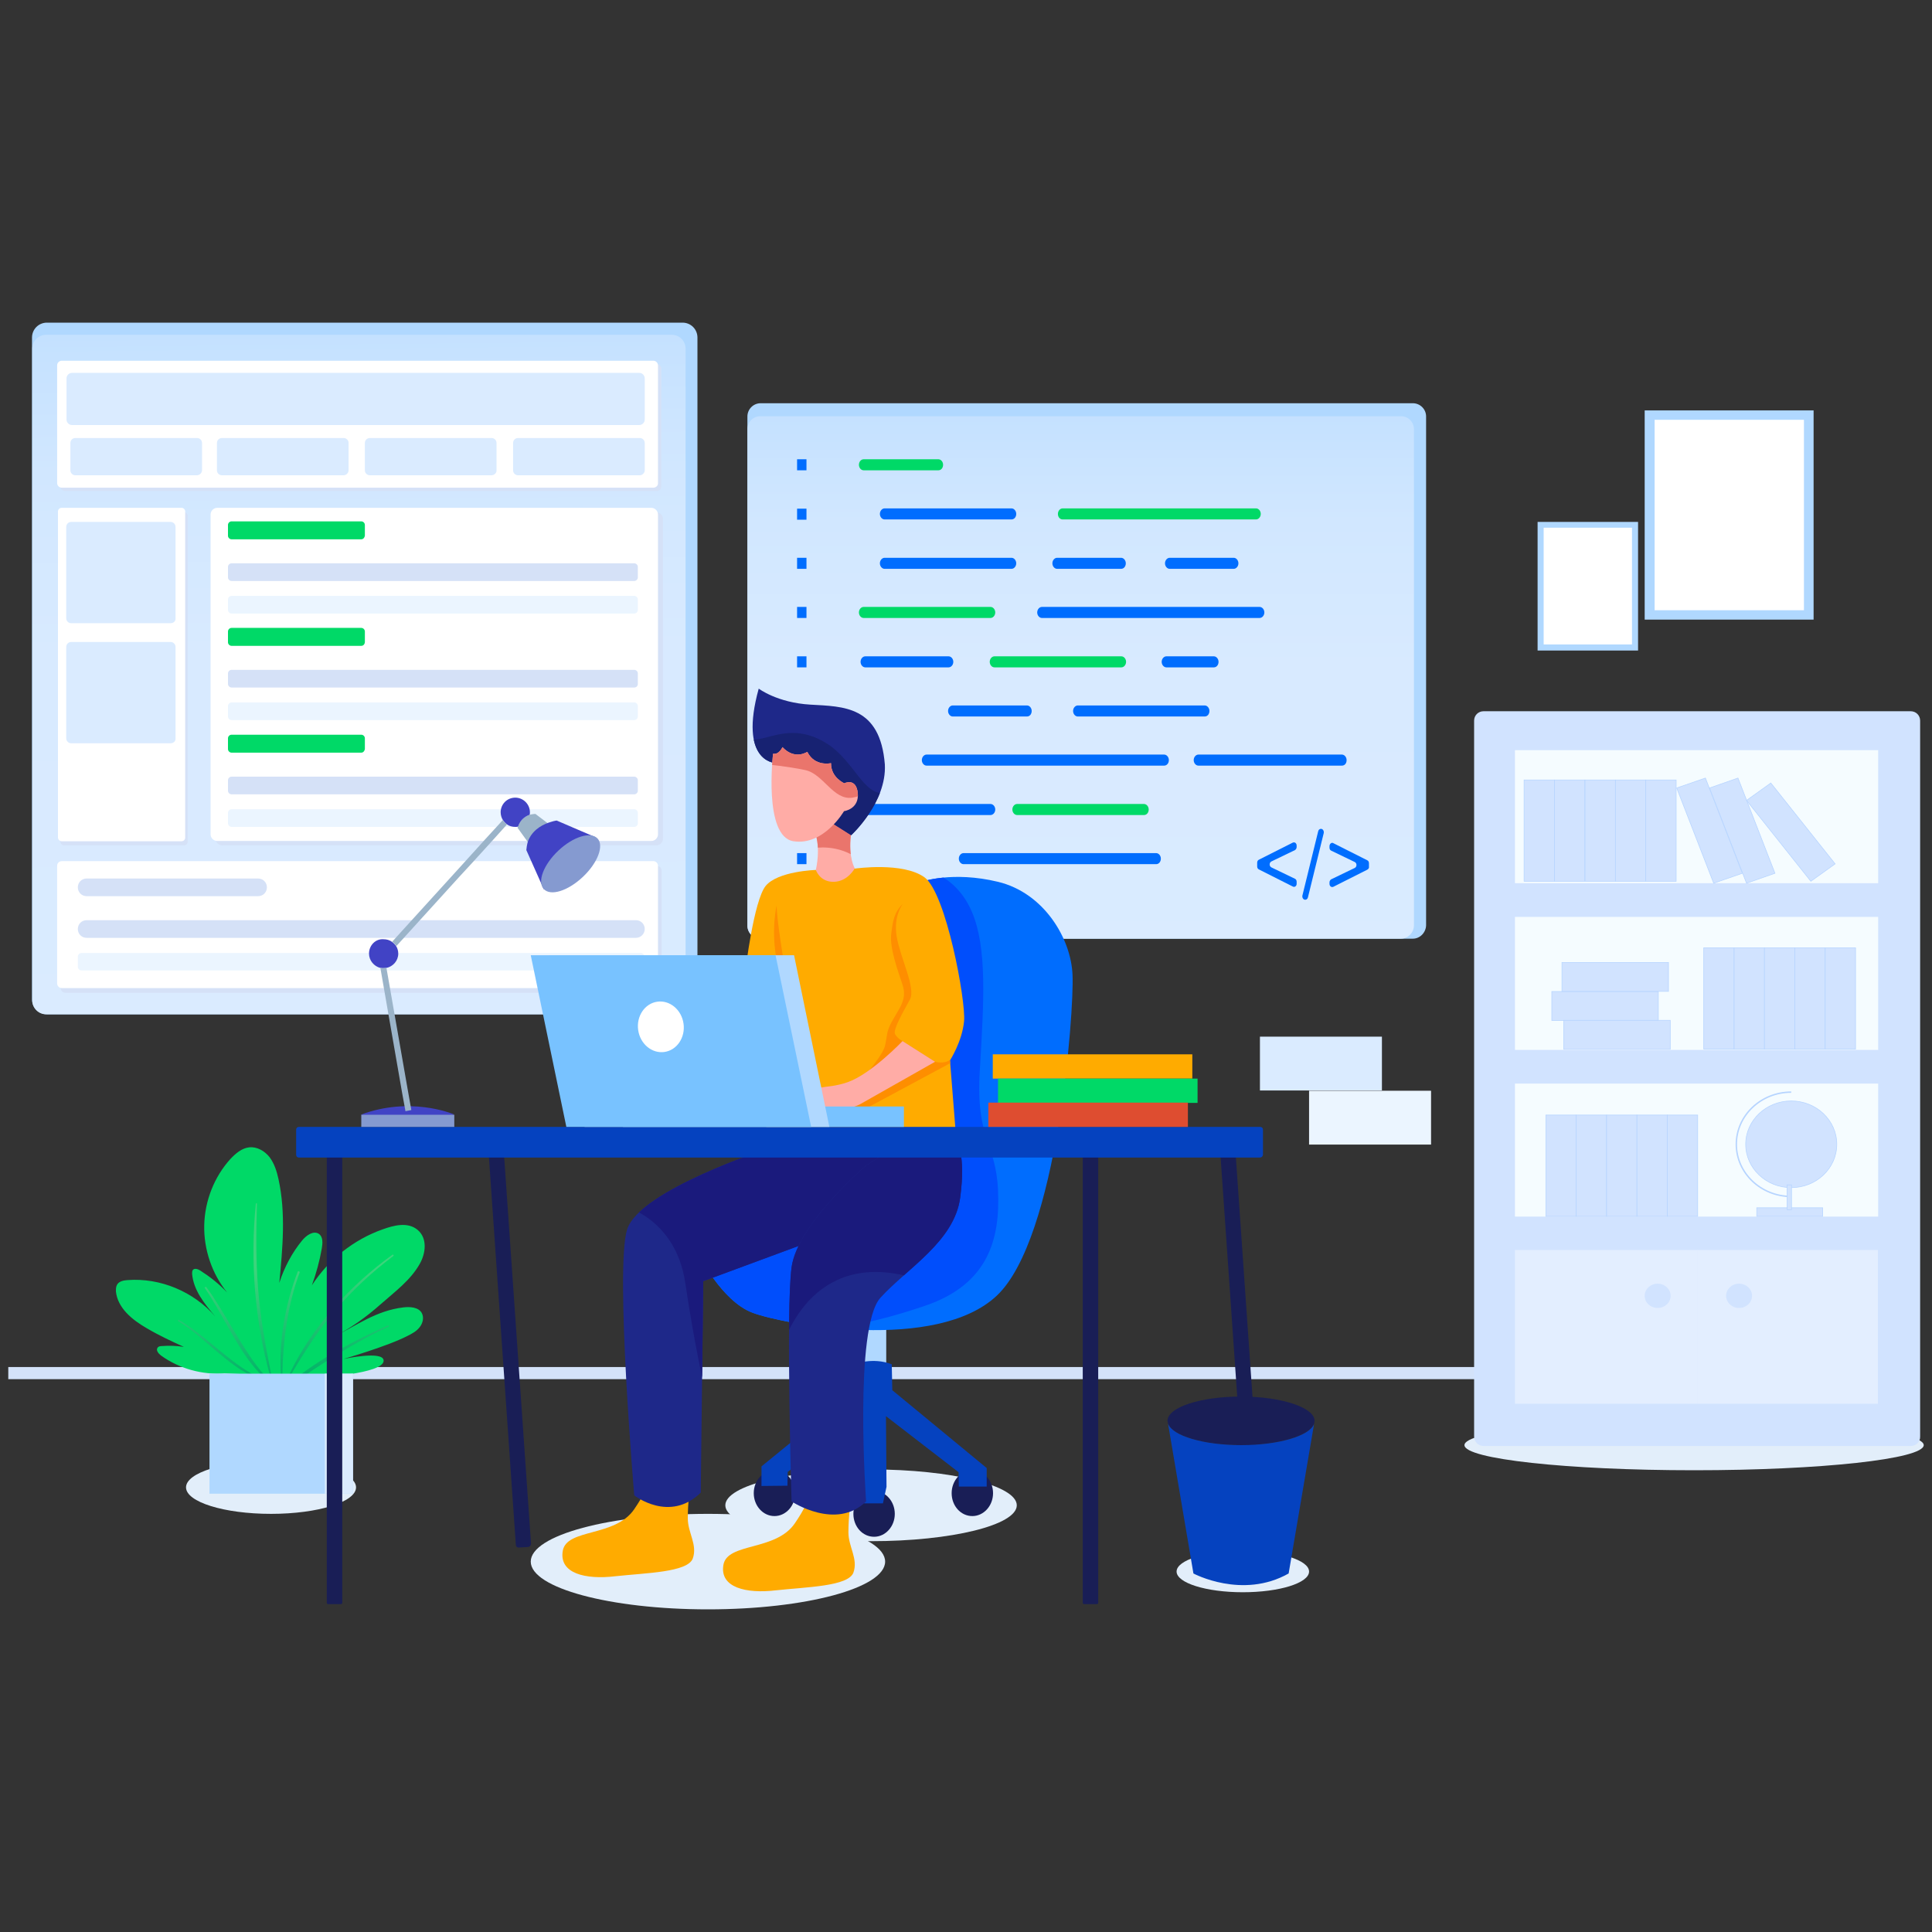 <svg enable-background="new 0 0 700 700" viewBox="0 0 700 700" xmlns="http://www.w3.org/2000/svg" xmlns:xlink="http://www.w3.org/1999/xlink"><rect x="0" y="0" width="700" height="700" fill="#333333" stroke="none"/><defs><path id="a" d="m311.3 464.9v29.6h9.8v-26.6c-3.5-2.6-7.1-3.1-9.8-3z"/><linearGradient id="b"><stop offset="0" stop-color="#b0d8ff"/><stop offset=".015" stop-color="#b3d9ff"/><stop offset=".145" stop-color="#c4e1ff"/><stop offset=".301" stop-color="#d1e7ff"/><stop offset=".512" stop-color="#d8eaff"/><stop offset="1" stop-color="#daebff"/></linearGradient><linearGradient id="c" gradientUnits="userSpaceOnUse" x1="128.383" x2="131.427" xlink:href="#b" y1="74.959" y2="390.046"/><linearGradient id="d" gradientTransform="matrix(.999 -.04 .04 .999 -15.472 21.797)" gradientUnits="userSpaceOnUse" x1="101.309" x2="101.309" y1="417.977" y2="484.522"><stop offset=".366" stop-color="#86cf94"/><stop offset=".989" stop-color="#008166"/></linearGradient><linearGradient id="e" gradientUnits="userSpaceOnUse" x1="391.539" x2="391.539" xlink:href="#b" y1="112.999" y2="364.581"/><clipPath id="f"><use xlink:href="#a"/></clipPath><clipPath id="g"><use xlink:href="#n"/></clipPath><clipPath id="h"><use xlink:href="#o"/></clipPath><clipPath id="i"><use xlink:href="#p"/></clipPath><clipPath id="j"><use xlink:href="#q"/></clipPath><clipPath id="k"><use xlink:href="#r"/></clipPath><clipPath id="l"><use xlink:href="#s"/></clipPath><clipPath id="m"><use xlink:href="#t"/></clipPath><path id="n" d="m333.9 319.5s11.1-4 27.7 0 26.5 20.5 27 33.8c.6 13.3-5.4 95.3-27.4 116.1-21.9 20.7-77.3 10.5-88.6 6.2s-19.6-21.4-19.6-21.4l56.7-40.3 3-86.5z"/><path id="o" d="m296.9 315.3-1.3-.1s-13.8.4-18.2 5.8c-4.3 5.4-7.3 30.5-7.3 30.5l8.6 64.5s5.2 9.1 31.4 9.1 36.5-10.7 36.5-10.7l-2.4-30.2s4.4-6.8 5.1-14.2c.7-7.3-6.5-46.4-14.3-52.1s-25.2-3.2-25.2-3.2z"/><path id="p" d="m280.3 414.8-1.6 1.2s-47.1 15.2-51.5 29.5 2.6 96.3 2.6 96.3 12.8 10.1 24.1-1l.9-76.6 47.6-17.6 13.8.4s16.5-11.8 17.5-12.6 14-10.1 14-10.1l-8-13.2z"/><path id="q" d="m313.8 422.3s-24.9 21.2-27 36.9 0 84.8 0 84.8 16.1 10.7 27 0c0 0-4.5-63.1 5.2-73.8s26.8-20.4 28.9-36.3-1.2-19.6-1.2-19.6l-16.5-2.7z"/><path id="r" d="m295.2 301.4s2.3 4.7.4 13.8c0 0 1.4 4.4 6.5 4.3s7.6-4.9 7.6-4.9-2.4-3.9-1.4-12.1l.1-3.1-6.4-4.3z"/><path id="s" d="m280.7 276.4s-13.1-.5-5.8-26.9c0 0 6.7 5.1 18.7 5.8s25.3.4 27 21.7c.7 13.8-12.2 25.6-12.2 25.6l-11.7-7.4z"/><path id="t" d="m280.1 273.1s-3.6 30 7.4 31.7 18.3-10.9 18.3-10.9 5.5-.7 5-6.5c-.6-5.8-4.9-3.6-4.9-3.6s-4.9-2.1-4.8-7.3c0 0-5.9 1.4-8.6-4.1 0 0-4.5 3.1-9-1.7 0 0-1.2 2.8-3.4 2.4z"/></defs><path d="m557.1 189.1h36.4v46.6h-36.4z" fill="#b0d8ff"/><path d="m559.3 191.2h32v42.3h-32z" fill="#fff"/><path d="m595.9 148.7h61.2v75.8h-61.2z" fill="#b0d8ff"/><path d="m599.5 152.1h54.1v69h-54.1z" fill="#fff"/><path d="m247.3 367.5h-230.3c-3 0-5.4-2.4-5.4-5.4v-239.8c0-3 2.4-5.4 5.4-5.4h230.3c3 0 5.4 2.4 5.4 5.4v239.8c0 3-2.4 5.4-5.4 5.4z" fill="#b0d8ff"/><path d="m243.4 367.5h-226.7c-2.8 0-5-2.3-5-5v-236.2c0-2.8 2.3-5 5-5h226.7c2.8 0 5 2.3 5 5v236.2c0 2.7-2.2 5-5 5z" fill="url(#c)"/><path d="m237.9 177.9h-214.3c-1 0-1.7-.8-1.7-1.7v-42.6c0-1 .8-1.7 1.7-1.7h214.3c1 0 1.7.8 1.7 1.7v42.6c.1.9-.7 1.7-1.7 1.7z" fill="#d5e1f7"/><path d="m236.7 176.7h-214.3c-1 0-1.7-.8-1.7-1.7v-42.6c0-1 .8-1.7 1.7-1.7h214.3c1 0 1.7.8 1.7 1.7v42.6c.1.9-.7 1.7-1.7 1.7z" fill="#fff"/><path d="m238.1 359.7h-214.4c-1 0-1.7-.8-1.7-1.7v-42.6c0-1 .8-1.7 1.7-1.7h214.3c1 0 1.7.8 1.7 1.7v42.6c.1.9-.7 1.7-1.6 1.7z" fill="#d5e1f7"/><path d="m236.7 358h-214.3c-1 0-1.7-.8-1.7-1.7v-42.6c0-1 .8-1.7 1.7-1.7h214.3c1 0 1.7.8 1.7 1.7v42.6c.1.9-.7 1.7-1.7 1.7z" fill="#fff"/><path d="m93.5 324.7h-62.1c-1.8 0-3.2-1.4-3.2-3.2 0-1.8 1.4-3.2 3.2-3.2h62.1c1.8 0 3.2 1.4 3.2 3.2 0 1.8-1.4 3.2-3.2 3.2z" fill="#d5e1f7"/><path d="m230.4 339.8h-199c-1.8 0-3.2-1.4-3.2-3.2 0-1.8 1.4-3.2 3.2-3.2h199c1.8 0 3.2 1.4 3.2 3.2 0 1.8-1.5 3.2-3.2 3.2z" fill="#d5e1f7"/><path d="m232.2 351.6h-202.7c-.7 0-1.3-.6-1.3-1.3v-3.7c0-.7.6-1.3 1.3-1.3h202.7c.7 0 1.3.6 1.3 1.3v3.7c.1.7-.5 1.3-1.3 1.3z" fill="#ebf5ff"/><path d="m21.9 305v-118.1c0-.7.6-1.3 1.3-1.3h43.5c.7 0 1.3.6 1.3 1.3v118.1c0 .7-.6 1.3-1.3 1.3h-43.5c-.7 0-1.3-.6-1.3-1.3z" fill="#d5e1f7"/><path d="m21 303.4v-118.1c0-.7.6-1.3 1.3-1.3h43.5c.7 0 1.3.6 1.3 1.3v118.2c0 .7-.6 1.3-1.3 1.3h-43.5c-.8-.1-1.3-.7-1.3-1.4z" fill="#fff"/><path d="m78.1 303.9v-115.9c0-1.3 1.1-2.4 2.4-2.4h157.3c1.3 0 2.4 1.1 2.4 2.4v115.9c0 1.3-1.1 2.4-2.4 2.4h-157.3c-1.3 0-2.4-1.1-2.4-2.4z" fill="#d5e1f7"/><path d="m76.3 302.3v-115.9c0-1.3 1.1-2.4 2.4-2.4h157.3c1.3 0 2.4 1.1 2.4 2.4v115.9c0 1.3-1.1 2.4-2.4 2.4h-157.3c-1.3 0-2.4-1.1-2.4-2.4z" fill="#fff"/><path d="m130.9 195.4h-47c-.7 0-1.3-.6-1.3-1.3v-3.9c0-.7.6-1.3 1.3-1.3h47c.7 0 1.3.6 1.3 1.3v3.9c-.1.7-.6 1.3-1.3 1.3z" fill="#00d967"/><path d="m229.8 210.5h-145.9c-.7 0-1.3-.6-1.3-1.3v-3.8c0-.7.6-1.3 1.3-1.3h145.9c.7 0 1.3.6 1.3 1.3v3.8c0 .7-.6 1.3-1.3 1.3z" fill="#d5e1f7"/><path d="m229.8 222.3h-145.9c-.7 0-1.3-.6-1.3-1.3v-3.8c0-.7.6-1.3 1.3-1.3h145.9c.7 0 1.3.6 1.3 1.3v3.8c0 .7-.6 1.3-1.3 1.3z" fill="#ebf5ff"/><path d="m130.9 234h-47c-.7 0-1.3-.6-1.3-1.3v-3.9c0-.7.6-1.3 1.3-1.3h47c.7 0 1.3.6 1.3 1.3v3.9c-.1.8-.6 1.3-1.3 1.3z" fill="#00d967"/><path d="m229.8 249.1h-145.9c-.7 0-1.3-.6-1.3-1.3v-3.8c0-.7.6-1.3 1.3-1.3h145.9c.7 0 1.3.6 1.3 1.3v3.8c0 .8-.6 1.3-1.3 1.3z" fill="#d5e1f7"/><path d="m229.8 260.9h-145.9c-.7 0-1.3-.6-1.3-1.3v-3.8c0-.7.6-1.3 1.3-1.3h145.9c.7 0 1.3.6 1.3 1.3v3.8c0 .7-.6 1.3-1.3 1.3z" fill="#ebf5ff"/><path d="m130.9 272.7h-47c-.7 0-1.3-.6-1.3-1.3v-3.9c0-.7.6-1.3 1.3-1.3h47c.7 0 1.3.6 1.3 1.3v3.9c-.1.7-.6 1.3-1.3 1.3z" fill="#00d967"/><path d="m229.8 287.8h-145.9c-.7 0-1.3-.6-1.3-1.3v-3.8c0-.7.6-1.3 1.3-1.3h145.9c.7 0 1.3.6 1.3 1.3v3.8c0 .7-.6 1.3-1.3 1.3z" fill="#d5e1f7"/><path d="m229.8 299.6h-145.9c-.7 0-1.3-.6-1.3-1.3v-3.8c0-.7.6-1.3 1.3-1.3h145.9c.7 0 1.3.6 1.3 1.3v3.8c0 .7-.6 1.3-1.3 1.3z" fill="#ebf5ff"/><path d="m61.8 225.8h-36c-1 0-1.8-.8-1.8-1.8v-33.1c0-1 .8-1.8 1.8-1.8h36c1 0 1.8.8 1.8 1.8v33.1c.1 1-.7 1.8-1.8 1.8z" fill="#daebff"/><path d="m61.8 269.3h-36c-1 0-1.8-.8-1.8-1.8v-33.1c0-1 .8-1.8 1.8-1.8h36c1 0 1.8.8 1.8 1.8v33.1c.1 1-.7 1.8-1.8 1.8z" fill="#daebff"/><path d="m124.5 172.2h-44.1c-1 0-1.8-.8-1.8-1.8v-9.9c0-1 .8-1.8 1.8-1.8h44.1c1 0 1.8.8 1.8 1.8v9.9c0 .9-.8 1.8-1.8 1.8z" fill="#daebff"/><path d="m71.3 172.2h-44c-1 0-1.8-.8-1.8-1.8v-9.9c0-1 .8-1.8 1.8-1.8h44.1c1 0 1.8.8 1.8 1.8v9.9c0 .9-.8 1.8-1.9 1.8z" fill="#daebff"/><path d="m178.1 172.2h-44.1c-1 0-1.8-.8-1.8-1.8v-9.9c0-1 .8-1.8 1.8-1.8h44.1c1 0 1.8.8 1.8 1.8v9.9c.1.9-.8 1.8-1.8 1.8z" fill="#daebff"/><path d="m231.8 172.2h-44.1c-1 0-1.8-.8-1.8-1.8v-9.9c0-1 .8-1.8 1.8-1.8h44.1c1 0 1.8.8 1.8 1.8v9.9c0 .9-.8 1.8-1.8 1.8z" fill="#daebff"/><path d="m231.6 154h-205.5c-1.1 0-2-.9-2-2v-14.9c0-1.1.9-2 2-2h205.5c1.1 0 2 .9 2 2v14.9c0 1.1-.9 2-2 2z" fill="#daebff"/><ellipse cx="256.5" cy="565.8" fill="#e2eefa" rx="64.2" ry="17.3"/><ellipse cx="98.2" cy="538.9" fill="#e2eefa" rx="30.8" ry="9.6"/><ellipse cx="315.6" cy="545.4" fill="#e2eefa" rx="52.8" ry="13"/><ellipse cx="613.8" cy="523.6" fill="#e2eefa" rx="83.2" ry="9.1"/><ellipse cx="450.3" cy="569.4" fill="#e2eefa" rx="24" ry="7.5"/><path d="m3 495.3h657v4.4h-657z" fill="#d3e2f9"/><path d="m692.3 523.9h-154.8c-1.9 0-3.4-1.5-3.4-3.4v-259.4c0-1.9 1.5-3.4 3.4-3.4h154.8c1.9 0 3.4 1.5 3.4 3.4v259.4c.1 1.9-1.5 3.4-3.4 3.4z" fill="#d1e3ff"/><path d="m548.9 452.9h66.1v55.7h-66.1z" fill="#e3eeff"/><path d="m614.9 452.9h65.5v55.7h-65.5z" fill="#e3eeff"/><path d="m548.9 271.8h131.6v48.2h-131.6z" fill="#f5fcff"/><path d="m548.9 332.2h131.6v48.2h-131.6z" fill="#f5fcff"/><path d="m548.9 392.6h131.6v48.2h-131.6z" fill="#f5fcff"/><ellipse cx="600.6" cy="469.5" fill="#d1e3ff" rx="4.7" ry="4.4"/><ellipse cx="630.1" cy="469.5" fill="#d1e3ff" rx="4.7" ry="4.4"/><g stroke="#b6d4ff" stroke-miterlimit="10"><path d="m552.2 282.6h11v36.7h-11z" fill="#d1e3ff" stroke-width=".221"/><path d="m563.2 282.6h11v36.7h-11z" fill="#d1e3ff" stroke-width=".221"/><path d="m574.3 282.6h11v36.7h-11z" fill="#d1e3ff" stroke-width=".221"/><path d="m585.3 282.6h11v36.7h-11z" fill="#d1e3ff" stroke-width=".221"/><path d="m596.3 282.6h11v36.7h-11z" fill="#d1e3ff" stroke-width=".221"/><path d="m617.3 343.4h11v36.7h-11z" fill="#d1e3ff" stroke-width=".221"/><path d="m628.3 343.4h11v36.7h-11z" fill="#d1e3ff" stroke-width=".221"/><path d="m576.3 345.1h10.5v38.6h-10.5z" fill="#d1e3ff" stroke-width=".221" transform="matrix(0 1 -1 0 945.947 -217.063)"/><path d="m580 334.7h10.5v38.6h-10.5z" fill="#d1e3ff" stroke-width=".221" transform="matrix(0 1 -1 0 939.226 -231.299)"/><path d="m580.6 355.6h10.5v38.6h-10.5z" fill="#d1e3ff" stroke-width=".221" transform="matrix(0 1 -1 0 960.766 -210.924)"/><path d="m639.3 343.4h11v36.7h-11z" fill="#d1e3ff" stroke-width=".221"/><path d="m650.3 343.4h11v36.7h-11z" fill="#d1e3ff" stroke-width=".221"/><path d="m661.3 343.4h11v36.7h-11z" fill="#d1e3ff" stroke-width=".221"/><path d="m560.1 404h11v36.7h-11z" fill="#d1e3ff" stroke-width=".221"/><path d="m571.1 404h11v36.7h-11z" fill="#d1e3ff" stroke-width=".221"/><path d="m582.1 404h11v36.7h-11z" fill="#d1e3ff" stroke-width=".221"/><path d="m593.1 404h11v36.7h-11z" fill="#d1e3ff" stroke-width=".221"/><path d="m604.1 404h11v36.7h-11z" fill="#d1e3ff" stroke-width=".221"/><path d="m631.3 316.4-10.4 3.6-13.4-34.5 10.4-3.6z" fill="#d1e3ff" stroke-width=".221"/><path d="m643.1 316.4-10.3 3.6-13.4-34.5 10.3-3.6z" fill="#d1e3ff" stroke-width=".221"/><path d="m664.9 313-8.8 6.3-23.3-29.3 8.8-6.3z" fill="#d1e3ff" stroke-width=".221"/><ellipse cx="649" cy="414.6" fill="#d1e3ff" rx="16.5" ry="15.7" stroke-width=".221"/><path d="m649 433.5c-11 0-19.9-8.5-19.9-18.9s8.9-18.9 19.9-18.9" fill="none" stroke-width=".515"/><path d="m636.5 437.6h23.9v3.1h-23.9z" fill="#d1e3ff" stroke-width=".221"/><path d="m647.5 429.3h1.6v9h-1.6z" fill="#d1e3ff" stroke-width=".221"/></g><path d="m115.1 499.1s23.9-1.3 23.9-6.1c0-3.8-14.6-.6-14.6-.6s16-4.6 23.3-8.4c1.6-.8 3.3-1.7 4.4-3.2 1.1-1.4 1.6-3.5.7-5.1-1.2-2.1-4.2-2.3-6.7-2-9.8 1.2-16.7 6.4-25.6 10.9 6.5-3.3 12.2-7.4 17.6-12.2 5-4.4 10.7-8.6 14-14.5 2.1-3.7 2.9-9.2-.8-12.3-3.6-3-8.7-1.6-12.6-.2-10.5 3.7-19.7 11-25.7 20.3 1.6-4.4 2.8-8.8 3.6-13.4.3-1.8.5-4.1-1-5.2-2-1.4-4.6.5-6.1 2.3-3.7 4.5-6.5 9.8-8.3 15.4 1.2-12.5 2.4-25.3-.3-37.6-.6-2.8-1.5-5.6-3.2-7.9-1.8-2.3-4.6-3.9-7.4-3.6-2.7.3-4.9 2.2-6.8 4.2-5.9 6.5-9.3 15.2-9.5 24s2.8 17.6 8.3 24.4c-2.9-3.1-6.2-5.7-9.8-8-.8-.5-2-.9-2.6-.2-.3.4-.3.9-.3 1.4.5 6 4.5 10.9 8.4 15.5-7.8-9-19.9-14.1-31.8-13.2-1.4.1-3.1.4-3.8 1.7-.4.7-.4 1.6-.4 2.4.6 6 5.9 10.3 11.1 13.3 4.4 2.6 8.9 4.7 13.5 6.8-2.6-.4-5.3-.5-7.9-.3-.6 0-1.3.1-1.6.6-.7.9.3 2.1 1.2 2.8 6.6 4.8 15 7.1 23.1 6.5" fill="#00d967"/><path d="m142.2 454.6c.3-.2.6.3.3.5-7.6 5.7-14.6 12.2-20.8 19.4-6.3 7.3-11.3 15.2-16.2 23.4-.2.3-.6.1-.5-.3 8.2-17.1 22-32 37.2-43zm-34.3 6.1c-4.4 11.2-7 25.2-6.1 37.3 0 .3.5.3.5 0 .2-12.1 2-25.6 6.3-37 0-.4-.6-.6-.7-.3zm-15.2-24.6c-2.1 20.5-.4 42.4 5.1 62.2.1.3.6.2.5-.2-2.1-10.4-4-20.8-4.8-31.4-.8-10.2-.7-20.4-.4-30.6 0-.2-.3-.2-.4 0zm-18.5 30.6c6.2 8.7 13 24.9 21.1 32 .3.3.7-.2.5-.5-7.3-8-14.5-23.1-21-31.8-.3-.3-.8 0-.6.3zm66.4 13.5c-12.2 5.5-24.8 12-35.2 20.6-.3.3 0 .8.4.6 11.4-7.6 22.4-15 35-20.7.2-.1.1-.6-.2-.5zm-76-1.5c8.9 5.3 18.4 16.7 28.1 20.4.3.1.6-.3.2-.5-9.4-4.6-19-15.2-28.1-20.4-.2-.1-.5.4-.2.5z" fill="url(#d)" opacity=".45"/><path d="m75.9 497.7h52v43.5h-52z" fill="#b0d8ff"/><path d="m117.7 497.7h10.2v43.5h-10.2z" fill="#daebff"/><path d="m511.9 340.1h-236.3c-2.6 0-4.8-2.1-4.8-4.8v-184.4c0-2.6 2.1-4.8 4.8-4.8h236.3c2.6 0 4.8 2.1 4.8 4.8v184.4c-.1 2.6-2.2 4.8-4.8 4.8z" fill="#b0d8ff"/><path d="m507.6 340.1h-232.1c-2.6 0-4.7-2.1-4.7-4.7v-179.9c0-2.6 2.1-4.7 4.7-4.7h232.1c2.6 0 4.7 2.1 4.7 4.7v179.9c-.1 2.6-2.2 4.7-4.7 4.7z" fill="url(#e)"/><path d="m340 170.4h-27.1c-.9 0-1.7-.9-1.7-2 0-1.1.8-2 1.7-2h27.1c.9 0 1.7.9 1.7 2 0 1.1-.7 2-1.7 2z" fill="#00d967"/><path d="m366.5 188.2h-46c-.9 0-1.7-.9-1.7-2 0-1.1.8-2 1.7-2h46c.9 0 1.7.9 1.7 2 0 1.2-.8 2-1.7 2z" fill="#006dfe"/><path d="m385 188.2h70.1c.9 0 1.7-.9 1.7-2 0-1.1-.8-2-1.7-2h-70.1c-.9 0-1.7.9-1.7 2 0 1.2.8 2 1.7 2z" fill="#00d967"/><path d="m366.5 206.1h-46c-.9 0-1.7-.9-1.7-2 0-1.1.8-2 1.7-2h46c.9 0 1.7.9 1.7 2 0 1.1-.8 2-1.7 2z" fill="#006dfe"/><path d="m358.9 223.9h-46c-.9 0-1.7-.9-1.7-2 0-1.1.8-2 1.7-2h46c.9 0 1.7.9 1.7 2 0 1.1-.8 2-1.7 2z" fill="#00d967"/><path d="m456.4 223.9h-78.9c-.9 0-1.7-.9-1.7-2 0-1.1.8-2 1.7-2h78.9c.9 0 1.7.9 1.7 2 0 1.1-.8 2-1.7 2z" fill="#006dfe"/><path d="m406.2 206.1h-23.2c-.9 0-1.7-.9-1.7-2 0-1.1.8-2 1.7-2h23.2c.9 0 1.7.9 1.7 2 0 1.1-.7 2-1.7 2z" fill="#006dfe"/><path d="m447 206.1h-23.2c-.9 0-1.7-.9-1.7-2 0-1.1.8-2 1.7-2h23.2c.9 0 1.7.9 1.7 2 0 1.1-.8 2-1.7 2z" fill="#006dfe"/><path d="m343.7 241.8h-30.2c-.9 0-1.7-.9-1.7-2 0-1.1.8-2 1.7-2h30.2c.9 0 1.7.9 1.7 2 0 1.1-.8 2-1.7 2z" fill="#006dfe"/><path d="m406.3 241.8h-46c-.9 0-1.7-.9-1.7-2 0-1.1.8-2 1.7-2h46c.9 0 1.7.9 1.7 2 0 1.1-.8 2-1.7 2z" fill="#00d967"/><path d="m439.8 241.8h-17.2c-.9 0-1.7-.9-1.7-2 0-1.1.8-2 1.7-2h17.2c.9 0 1.7.9 1.7 2 0 1.1-.7 2-1.7 2z" fill="#006dfe"/><path d="m372.1 259.6h-26.9c-.9 0-1.7-.9-1.7-2 0-1.1.8-2 1.7-2h26.9c.9 0 1.7.9 1.7 2 0 1.1-.7 2-1.7 2z" fill="#006dfe"/><path d="m436.5 259.6h-46c-.9 0-1.7-.9-1.7-2 0-1.1.8-2 1.7-2h46c.9 0 1.7.9 1.7 2 0 1.1-.7 2-1.7 2z" fill="#006dfe"/><path d="m421.8 277.4h-86.1c-.9 0-1.7-.9-1.7-2 0-1.1.8-2 1.7-2h86.1c.9 0 1.7.9 1.7 2 0 1.2-.8 2-1.7 2z" fill="#006dfe"/><path d="m486.2 277.4h-52c-.9 0-1.7-.9-1.7-2 0-1.1.8-2 1.7-2h52c.9 0 1.7.9 1.7 2 0 1.2-.7 2-1.7 2z" fill="#006dfe"/><path d="m358.9 295.3h-46c-.9 0-1.7-.9-1.7-2 0-1.1.8-2 1.7-2h46c.9 0 1.7.9 1.7 2 0 1.1-.8 2-1.7 2z" fill="#006dfe"/><path d="m414.5 295.3h-46c-.9 0-1.7-.9-1.7-2 0-1.1.8-2 1.7-2h46c.9 0 1.7.9 1.7 2 0 1.1-.7 2-1.7 2z" fill="#00d967"/><path d="m418.9 313.1h-69.8c-.9 0-1.7-.9-1.7-2 0-1.1.8-2 1.7-2h69.8c.9 0 1.7.9 1.7 2 0 1.1-.7 2-1.7 2z" fill="#006dfe"/><path d="m288.8 166.4h3.4v4h-3.4z" fill="#006dfe"/><path d="m288.8 184.3h3.4v4h-3.4z" fill="#006dfe"/><path d="m288.8 202.1h3.4v4h-3.4z" fill="#006dfe"/><path d="m288.8 219.9h3.4v4h-3.4z" fill="#006dfe"/><path d="m288.8 237.8h3.4v4h-3.4z" fill="#006dfe"/><path d="m288.8 255.6h3.4v4h-3.4z" fill="#006dfe"/><path d="m288.8 264.5h3.4v4h-3.4z" fill="#006dfe"/><path d="m288.8 273.5h3.4v4h-3.4z" fill="#006dfe"/><path d="m288.8 282.4h3.4v4h-3.4z" fill="#006dfe"/><path d="m288.8 291.3h3.4v4h-3.4z" fill="#006dfe"/><path d="m288.8 300.2h3.4v4h-3.4z" fill="#006dfe"/><path d="m288.8 309.1h3.4v4h-3.4z" fill="#006dfe"/><path d="m288.8 318.1h3.4v4h-3.4z" fill="#006dfe"/><path d="m468.4 321.2-12.3-6.2c-.4-.2-.6-.6-.6-1.1v-1.3c0-.5.2-.9.6-1.1l12.3-6.2c.7-.3 1.4.2 1.4 1.1v.5c0 .5-.3.9-.6 1.1l-8.5 4.1c-.9.4-.9 1.8 0 2.2l8.5 4.1c.4.2.6.6.6 1.1v.5c.1 1-.7 1.6-1.4 1.2z" fill="#006dfe"/><path d="m479.6 301.9-5.7 23.2c-.1.5-.5.9-1 .9-.7 0-1.2-.8-1-1.6l5.7-23.2c.1-.5.5-.9 1-.9.7 0 1.2.8 1 1.6z" fill="#006dfe"/><path d="m495.4 315.1-12.3 6.2c-.7.3-1.4-.2-1.4-1.1v-.5c0-.5.3-.9.6-1.1l8.5-4.1c.9-.4.9-1.8 0-2.2l-8.5-4.1c-.4-.2-.6-.6-.6-1.1v-.5c0-.9.8-1.5 1.4-1.1l12.3 6.2c.4.2.6.6.6 1.1v1.3c.1.3-.2.8-.6 1z" fill="#006dfe"/><use fill="#b0d8ff" xlink:href="#a"/><path clip-path="url(#f)" d="m309 470.5s8.4 1.5 13.2 10.4c4.8 9 8.8-1 7.9-5.1s-.4-8.3-2.9-11.4-7.2-7.6-13.7-5.9-7.3.8-6.9 4.6c.4 3.9 1 8 1 8" opacity=".34"/><ellipse cx="280.6" cy="541" fill="#191e56" rx="7.5" ry="8.3"/><path d="m324.2 548.5c0 4.6-3.4 8.3-7.5 8.3-4.2 0-7.5-3.7-7.5-8.3s3.4-8.3 7.5-8.3 7.5 3.7 7.5 8.3z" fill="#191e56"/><path d="m359.8 541c0 4.6-3.4 8.3-7.5 8.3-4.2 0-7.5-3.7-7.5-8.3s3.4-8.3 7.5-8.3 7.5 3.7 7.5 8.3z" fill="#191e56"/><path d="m309.5 494.3s6.6-2.7 13.6 0l.2 9.4 34.2 28.2v6.7h-10.1l-.1-5.2-26.3-20.3.2 25.6-1.3 6h-6.8l-1.3-6-.3-25-26.1 19.6-.1 5-9.4.1v-7.1l33.6-27.4v-5.7z" fill="#0542bf"/><use fill="#006dfe" xlink:href="#n"/><path clip-path="url(#g)" d="m336 315.5s10.5 1.8 16.1 14.8 4.4 32.4 2.9 57.6 5.8 25.8 6.6 43.3-3.3 34-26.4 41.9c-23.1 7.8-42.5 11.4-72.2 6.6l-22.1-25.2 10.7-49.1s20-20 22.5-35.1c2.5-15 21.9-52.5 29.7-58s32.2 3.2 32.2 3.2z" fill="#004efc"/><use fill="#ffab00" xlink:href="#o"/><path clip-path="url(#h)" d="m327.2 327.4s-3.6 4.2-2.3 12c1.3 7.7 7 18.6 4.8 22.7s-6.3 11-5.4 12.6 2.7 2.5 2.7 2.5l11.8 7.5s3.1.9 5.3-.6 0 0 0 0l1.5.4-34.8 18.7-4-5.8s12.6-13.7 13.8-18.3c1.1-4.6.3-5 2.9-9.6s5.2-7.6 3.5-12.7-4.7-13.4-4.1-18.3 1-7.9 4.3-11.1z" fill="#fe8e00"/><path clip-path="url(#h)" d="m281.4 328s-2.2 9.1.1 20.2 8.2 39.8 8.2 39.8l1.4-.7c0 .1-9.7-48.9-9.7-59.3z" fill="#fe8e00"/><path d="m250 538.1s-.8 6.6-.8 12c0 5.3 3.6 9.6 1.8 14.6-1.9 5-17.1 5.2-28 6.4-10.9 1.3-20.5-1-19.1-9.2s19-4.9 25.9-15.1c6.9-10.1 4.8-11.8 4.8-11.8z" fill="#ffab00"/><path d="m308.2 543.2s-.8 6.6-.8 12c0 5.3 3.6 9.6 1.8 14.6-1.9 5-17.1 5.2-28 6.4-10.9 1.3-20.5-1-19.1-9.2s19-4.9 25.9-15.1c6.9-10.1 4.8-11.8 4.8-11.8z" fill="#ffab00"/><use fill="#1e2889" xlink:href="#p"/><path clip-path="url(#i)" d="m225.7 436.9s19.1 4.3 22.6 28 7.6 41.1 7.6 41.1l9.7-34.8 34-18.2 21.1-16.6 10.7-24.5-16.9-8.9-51.4 4.3-27 14z" fill="#1a1a7c"/><use fill="#1e2889" xlink:href="#q"/><path clip-path="url(#j)" d="m282.4 491c.6-1.9 9.3-37.1 45.2-28.9s0 0 0 0l11.3-5.4s14.8-12.2 15.8-13.8c1.1-1.5.2-14 .3-15.7.2-1.7 0-19.9 0-19.9l-71.1-1.7 1 25.4-2.5 38.8z" fill="#1a1a7c"/><path d="m118.4 580.7v-166.3c0-.3.2-.5.5-.5h4.6c.3 0 .5.2.5.5v166.3c0 .3-.2.5-.5.5h-4.6c-.3 0-.5-.2-.5-.5z" fill="#191e56"/><path d="m392.3 580.7v-166.3c0-.3.2-.5.5-.5h4.6c.3 0 .5.2.5.5v166.3c0 .3-.2.5-.5.5h-4.6c-.2 0-.5-.2-.5-.5z" fill="#191e56"/><path d="m186.9 559.7-10.2-146.9c0-.6.4-1.1 1-1.2l3.3-.2c.6 0 1.1.4 1.2 1l10.2 146.9c0 .6-.4 1.1-1 1.2l-3.3.2c-.7.1-1.2-.4-1.2-1z" fill="#191e56"/><path d="m452 559.7-10.2-146.9c0-.6.4-1.1 1-1.2l3.3-.2c.6 0 1.1.4 1.2 1l10.2 146.9c0 .6-.4 1.1-1 1.2l-3.3.2c-.7.1-1.2-.4-1.2-1z" fill="#191e56"/><path d="m456.5 419.4h-348.2c-.6 0-1-.4-1-1v-9.1c0-.6.4-1 1-1h348.3c.6 0 1 .4 1 1v9.1c-.1.6-.5 1-1.1 1z" fill="#0542bf"/><path d="m359.7 382h72.3v8.8h-72.3z" fill="#ffab00"/><path d="m361.6 390.8h72.3v8.8h-72.3z" fill="#00d967"/><path d="m358.1 399.5h72.3v8.8h-72.3z" fill="#de4d30"/><path d="m187.5 299.9 3.9 5.4c1.8-3.8 5.6-5.5 8-6.3l-5.4-4.1s-.9 0-2.1.3c-1.5.5-3.3 1.6-4.2 4.3-.1.2-.1.3-.2.4z" fill="#9bb4c9"/><path d="m133.7 345.5c0 2.5 1.8 4.6 4.1 5.2.4.1.8.1 1.2.1s.7 0 1-.1c2.4-.5 4.3-2.6 4.3-5.2 0-1-.3-1.9-.7-2.6-.4-.6-.9-1.2-1.5-1.6-.9-.7-2-1-3.2-1-2.8-.2-5.2 2.2-5.2 5.2z" fill="#4143c5"/><path d="m181.4 294.3c0 1 .3 2 .8 2.8.4.6.9 1.2 1.5 1.6.8.6 1.9.9 3 .9.3 0 .7 0 1-.1.9-2.7 2.8-3.8 4.2-4.3.1-.3.1-.6.1-.9 0-2.9-2.4-5.3-5.3-5.3-3 0-5.3 2.4-5.3 5.3z" fill="#4143c5"/><path d="m142.1 341.2c.6.4 1.1 1 1.5 1.6l22.8-25.1 4.8-5.2 7-7.7 5.5-6.1c-.6-.4-1.1-.9-1.5-1.6l-6.6 7.2-4.6 5.1-4.9 5.4z" fill="#9bb4c9"/><path d="m130.9 403.9v-.1c17.6-6.5 32.5-.5 33.7 0-3.5.9-16.7 3.8-33.7.1z" fill="#4143c5"/><path d="m137.8 350.6 7.9 45.4 1.1 6 .1.6 2.1-.4v-.2l-1.1-6.2-7.9-45.2c-.3.1-.7.1-1 .1-.4.1-.8 0-1.2-.1z" fill="#9bb4c9"/><path d="m190.7 308 5.4 12.1.9 2.1 8.1-6.9 7.3-6.8 4.4-4.1-1.5-1.3h-.1l-13.5-5.8s-.9.1-2.1.5c-2.4.7-6.2 2.4-8 6.3-.2.4-.4.9-.5 1.4-.2.7-.3 1.5-.4 2.5z" fill="#4143c5"/><path d="m211.2 317.7c5.4-5.1 7.7-11.3 5.3-13.9-2.5-2.6-8.8-.7-14.2 4.4s-7.7 11.3-5.3 13.9c2.5 2.7 8.8.7 14.2-4.4z" fill="#859ad0"/><path d="m130.9 403.9h33.7v4.4h-33.7z" fill="#859ad0"/><path d="m476.3 514.8c0 .4-.1.8-.2 1.1-1.7 4.3-12.9 7.7-26.4 7.7-13.7 0-25-3.4-26.5-7.8l-.2-1c0-4.9 11.9-8.8 26.7-8.8 14.7 0 26.6 4 26.6 8.8z" fill="#191e56"/><path d="m476.1 516-9.2 54.1c-16.8 9.5-34.5 0-34.5 0l-9.2-54.3c1.5 4.4 12.8 7.8 26.5 7.8 13.5 0 24.7-3.3 26.4-7.6z" fill="#0542bf"/><use fill="#ffaca6" xlink:href="#r"/><path clip-path="url(#k)" d="m294.9 307.3s8.9-1.8 16.6 4.3c0 0 .5-13.1.9-13.5.3-.4-14.3-7-14.3-7s-5.2 3.1-5.3 5.5c-.2 2.5 2.1 10.7 2.1 10.7z" fill="#ea756c"/><use fill="#1e2889" xlink:href="#s"/><path clip-path="url(#l)" d="m271.2 267.3s.2 1.5 6 0 13.1-3.9 22.7 2.3 13.2 19.1 20.8 17.6l-5.7 12.2-12.4 8s-19.8-5.7-20.6-7.9-6.4-15.5-7.2-17.5-2-7.1-2-7.1z" fill="#172272"/><use fill="#ffaca6" xlink:href="#t"/><path clip-path="url(#m)" d="m278.1 277s6.9.6 13.6 2 10.2 11.1 17.2 10c7.1-1.2 4-5 4-5l-6.6-8.9-15.4-5-9.3-1.5-3.8 3.1z" fill="#ea756c"/><path d="m327 377.2s-11.3 11.9-19.9 14.9-12.7 0-16.1 6.9l-.7 1.5s12.4 4 21.3-.4l27.2-15.4z" fill="#ffaca6"/><path d="m225.7 400.9h101.8v7.4h-101.8z" fill="#78c2ff"/><path d="m300.5 408.3h-88.7l-12.8-62.2h88.7z" fill="#b0d8ff"/><path d="m293.9 408.3h-88.7l-12.9-62.2h88.7z" fill="#78c2ff"/><path d="m456.5 375.6h44.2v19.5h-44.2z" fill="#daebff"/><path d="m474.3 395.2h44.2v19.5h-44.2z" fill="#ebf5ff"/><ellipse cx="239.6" cy="372" fill="#fff" rx="8.3" ry="9.2" transform="matrix(.99 -.14 .14 .99 -49.844 37.306)"/></svg>
